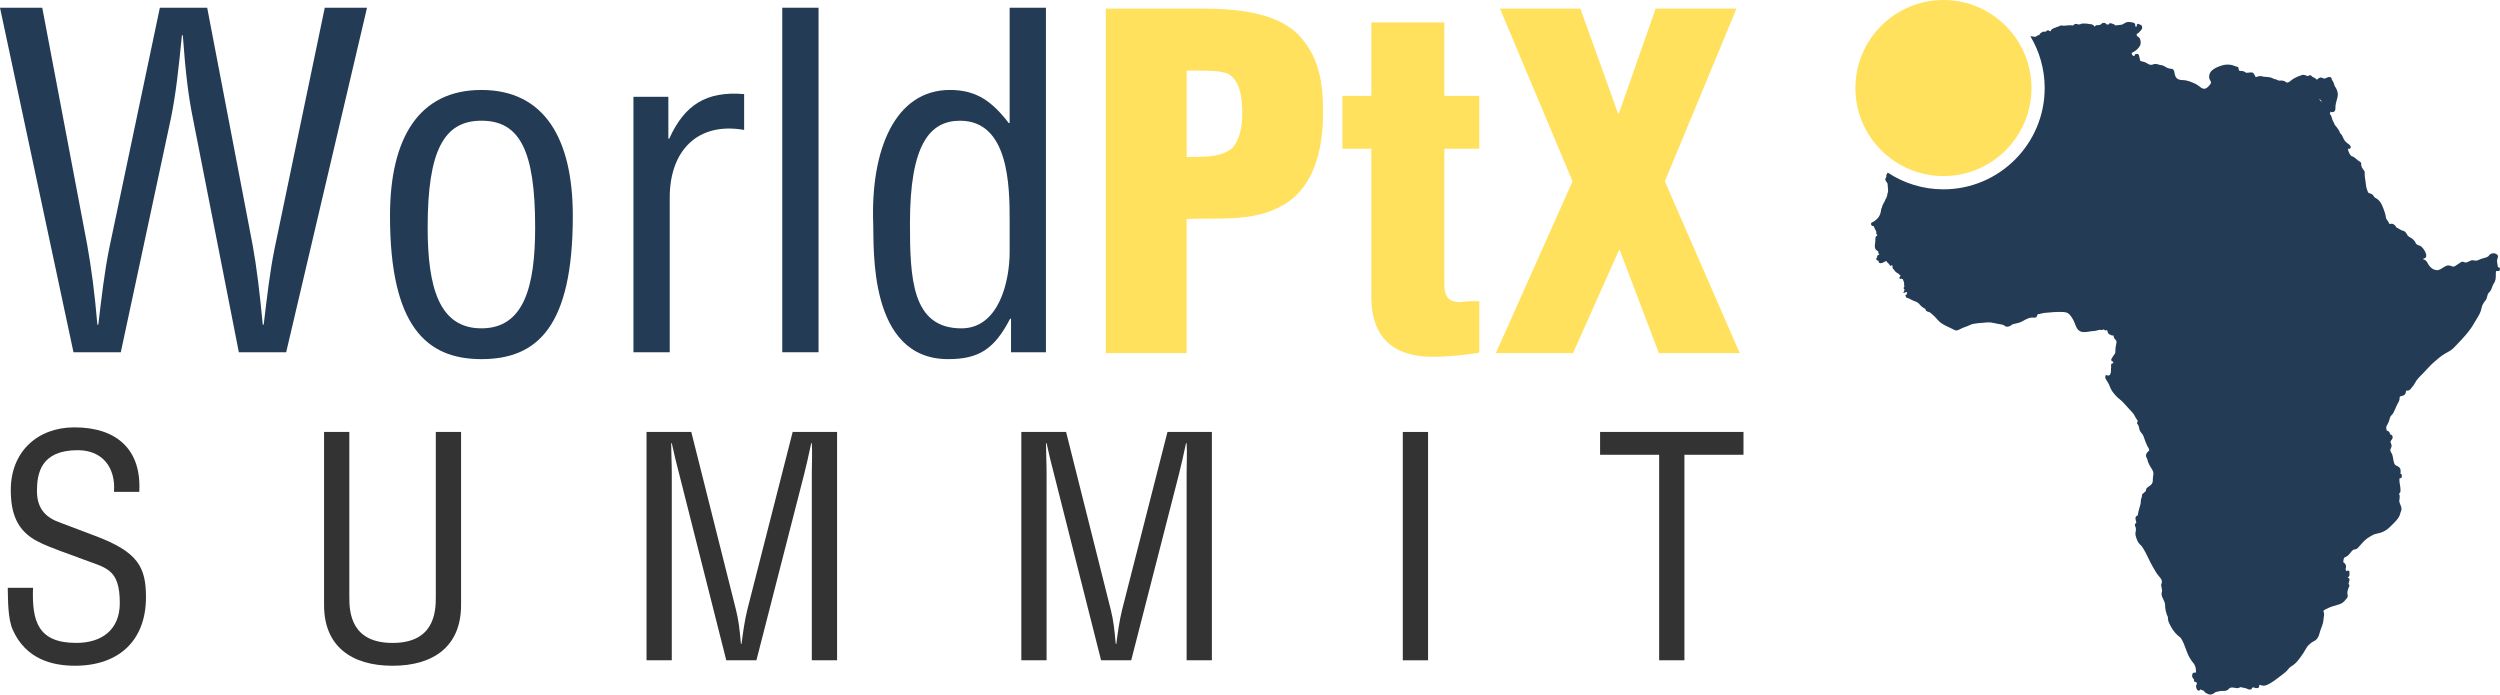 <?xml version="1.0" encoding="UTF-8"?>
<svg id="Layer_2" data-name="Layer 2" xmlns="http://www.w3.org/2000/svg" viewBox="0 0 1070.77 297.49">
  <defs>
    <style>
      .cls-1 {
        fill: #ffe15e;
      }

      .cls-2 {
        fill: #233b55;
      }

      .cls-3 {
        fill: #333;
      }
    </style>
  </defs>
  <g id="Logo_PtX_MULTI" data-name="Logo PtX MULTI">
    <g id="Logo_PtX_MULTI_-_Short" data-name="Logo PtX MULTI - Short">
      <g>
        <g id="Map">
          <path class="cls-2" d="M1070.6,114.7c-.13-.15-.33-.23-.58-.23-.05,0-.12-.07-.13-.07-.04-.39-.12-.77-.19-1.13-.18-.87-.35-1.69-.01-2.51.15-.38.51-1.25-.28-1.81-.59-.42-1.27-.57-1.94-.43-.67.14-1.25.56-1.63,1.19-.01.02-.05.07-.2.15-.58.37-1.25.54-1.96.73-.68.18-1.39.37-2.05.74-.58.32-1.31.38-2.26.17-.75-.16-1.37.18-1.91.47-.92.5-1.52.59-2.09.29-.48-.25-.91-.24-1.35.05-.31.2-.61.4-.91.61-.49.33-1,.68-1.51.98-.5.29-.79.44-1.34.18-.95-.45-1.81-.52-2.48-.23-.6.27-1.16.62-1.71.97l-.14.09c-.92.59-1.71.94-2.62.77-1.33-.26-2.39-1.06-3.23-2.46-.09-.14-.16-.27-.23-.41-.34-.62-.73-1.32-1.65-1.69-.17-.07-.33-.1-.49-.12.21-.16.39-.29.58-.34.77-.19.89-.67.9-1.16.03-1.3-1.53-3.76-2.71-4.26-.05-.02-.12-.07-.22-.09-.97-.2-1.52-.65-1.79-1.44-.1-.32-.33-.54-.52-.73-.07-.07-.15-.14-.21-.21-.38-.48-.88-.76-1.36-1.04-.53-.3-1.04-.59-1.33-1.13-.35-.68-.85-1.6-1.86-1.79-.58-.11-1.08-.42-1.6-.75-.37-.23-.76-.48-1.2-.66t-.11-.15c-.02-.06-.05-.12-.08-.18-.44-.79-1.37-1.47-2.23-1.19-.52.17-.74-.22-.75-.22-.12-.54-.44-.95-.72-1.32-.28-.38-.53-.7-.58-1.12-.14-1.36-.62-2.63-1.07-3.86l-.03-.06c-.65-1.75-1.38-3.4-3.14-4.4l-.12-.06c-.37-.21-.66-.37-.83-.77-.3-.72-1.14-1.14-1.82-1.3-.46-.11-.61-.29-.7-.54-.07-.21-.15-.41-.23-.61-.25-.68-.5-1.32-.55-1.96-.06-.74-.18-1.48-.29-2.19-.2-1.24-.39-2.4-.3-3.6.02-.39-.15-.64-.32-.87-.64-.81-1.29-1.64-1.18-2.73.05-.46-.21-.87-.66-1.09-.49-.23-.9-.59-1.33-.98-.64-.57-1.29-1.15-2.23-1.36-.02-.02-.03-.04-.05-.06-.04-.07-.1-.15-.19-.22-.42-.36-.62-.85-.84-1.38-.09-.22-.19-.44-.3-.67v-.93c.36.26.67.13.79.06.27-.17.52-.51.15-1.13l-.03-.05c-.12-.2-.25-.43-.55-.62-1.13-.73-1.85-1.48-2.33-2.44-.09-.18-.17-.37-.25-.56-.27-.61-.56-1.3-1.2-1.77-.42-1.3-1.25-2.31-2.06-3.29l-.18-.22c-.16-.42-.37-.82-.57-1.2-.35-.67-.67-1.3-.8-2.01-.09-.46-.24-.98-.71-1.36-.03-.03-.09-.08-.14-.12.02-.05.05-.1.08-.15l.04-.08c.13-.26.14-.55.04-.83.6.28,1.18.3,1.61.04.27-.16.71-.58.66-1.54-.06-1.31.3-2.58.65-3.81l.13-.43c.52-1.85.17-3.48-1.14-5.27-.2-1.15-.77-2.11-1.29-2.96v-.03c0-.16,0-.43-.22-.63-.14-.14-.34-.2-.61-.18h-.13c-.31.02-.68.03-1.03.25-.72.45-1.26.5-1.79.18-.77-.47-1.41-.16-1.87.16-.13.09-.23.2-.33.3-.18.17-.26.25-.34.26-.34-.49-.85-.73-1.3-.95-.42-.2-.79-.37-1-.71-.09-.15-.25-.24-.48-.27-.14,0-.48-.03-.69.17-.31.29-.52.23-1.06-.02-.14-.06-.28-.13-.42-.18-.36-.12-.88-.23-1.36-.08-1.51.51-3.1,1.09-4.5,2.16-.12.09-.24.19-.36.3-.63.5-1.17.95-1.93.72-.6-.68-1.45-.75-2.07-.8-.21-.01-.4,0-.59.02-.3.02-.56.04-.76-.08-.42-.27-.85-.38-1.27-.49-.38-.1-.74-.2-1.08-.39-.85-.49-1.9-.56-2.92-.63-.38-.03-.79-.05-1.16-.1-1.09-.45-2.12-.17-2.81.09-.43.16-.46.14-.62-.24-.7-1.73-1.21-1.84-2.94-1.55-.56.09-.97.1-1.27-.15-.68-.55-1.42-.6-1.99-.59-.6.03-.86-.21-.91-.78v-.11c-.01-.22-.04-.81-.61-.9-.42-.06-.82-.22-1.24-.38-.42-.17-.86-.34-1.34-.42-1.44-.24-2.67-.16-4,.25-1.23.39-2.65.89-3.92,1.86-1.54,1.18-1.99,3.17-1.03,4.62.49.75.33,1.18-.19,1.8-1.59,1.94-2.55,2.16-4.1.97l-.07-.05c-.68-.53-1.39-1.07-2.27-1.47-1.52-.67-3.24-1.44-5.19-1.47-2.25-.05-3.21-.92-3.53-3.21-.08-.57-.26-1.74-1.65-1.66-.19.01-.43-.06-.69-.14-.14-.05-.28-.09-.42-.12-.4-.1-.77-.32-1.15-.56-.55-.34-1.11-.68-1.85-.73-.33-.02-.66-.12-1.02-.23-.72-.22-1.53-.46-2.44-.04-.71.32-1.43.2-2.34-.4-.6-.4-1.19-.66-1.85-.81-.09-.02-.19-.03-.29-.05-.51-.1-.94-.2-.98-.46-.05-.32-.14-.61-.22-.89-.1-.32-.18-.62-.21-.92-.06-.65-.38-.98-.95-.98h-.09c-.25,0-.89-.03-.97.8,0,0-.02.05-.07.09-.04.03-.08.05-.14.04-.4-.06-.67-.33-.94-.95-.04-.11-.17-.4.35-.63,1.19-.53,2.14-1.34,2.9-2.46.52-.77.67-1.44.51-2.4-.13-.8-.33-1.55-1.35-2.01-.14-.07-.28-.32-.31-.61-.04-.28.03-.44.05-.46.68-.25,1.07-.72,1.41-1.14.14-.18.27-.34.42-.49.46-.44.58-.94.4-1.58-.16-.57-.62-.7-.93-.8-.14-.04-.27-.08-.34-.14-.2-.22-.53-.22-.76,0-.24.22-.33.63-.09.89-.01,0-.02.01-.02.01-.27,0-.47.11-.63.22-.02-.07-.04-.14-.06-.21-.05-.16-.09-.3-.08-.41v-.05c.02-.27.05-.82-.61-1.03-1.14-.37-2.82-.74-4.22.33-.67.51-1.42.56-2.22.62-.47.04-.95.07-1.43.2-.06-.09-.16-.23-.32-.31-.26-.23-.57-.33-.83-.41-.1-.03-.21-.07-.31-.11-.07-.03-.65-.28-1.1-.07-.2.09-.33.25-.39.46,0,.04-.02.07-.02.09-.04-.01-.09-.02-.12-.03l-.1-.03c-.11-.02-.24-.04-.37-.06-.1-.01-.24-.03-.32-.05-.43-.75-1.01-.69-1.44-.53l-.05-.14-.46.37s-.06.03-.09.05c-.1.05-.34.18-.44.42-.19.03-.36.07-.53.1-.34.08-.67.15-.98.1-.18-.03-.61-.03-.86.53-.04.01-.1,0-.26-.02-.03-.01-.06-.01-.09-.02-.03-.2-.16-.32-.29-.4-.08-.13-.22-.23-.42-.27-.2-.18-.41-.21-.58-.2-1.15-.22-2.66-.45-4.2-.26-.08.01-.2.04-.29.17-.46.19-.97.21-1.4.06-.53-.19-1.16-.3-1.69.38l-.09.09s-.06.03-.09.04c-.03.02-.08.04-.12.05-.89-.2-1.77-.11-2.61-.02-.68.07-1.31.13-1.95.06l-.1-.02c-.28-.04-.71-.1-1.07.21-.14.02-.29.1-.44.25-.08.02-.16.04-.25.05-.26.04-.57.08-.84.32-.06.01-.13.03-.19.04-.2.04-.45.09-.68.27-.13.02-.27.07-.4.19-.2.03-.37.15-.52.35-.21.16-.33.34-.36.54l-.06.06c-.14.14-.25.19-.27.2-.28-.3-.57-.45-.86-.45-.4.01-.7.27-.95.52-.06.06-.19.07-.4.07h-.17c-.06.01-.13,0-.19,0-.27-.03-.72-.06-1.04.37l-.02.02c-.2.02-.39.14-.54.35-.21.16-.33.34-.36.54l-.1.1-.03.06s-.14.03-.21.04c-.21.03-.57.06-.8.38l-.02.02c-.14.02-.3.09-.45.26-.36.1-.74.02-1.15-.07-.31-.06-.63-.13-.96-.12h-.17c3.89,6.5,6.12,14.09,6.12,22.19,0,23.92-19.46,43.38-43.38,43.38-8.77,0-16.94-2.62-23.77-7.12-.2.15-.47.37-.51.77-.23.31-.2.65-.17.89,0,.07.01.14.01.2-.76.89-.33,1.56-.11,1.82.11.12.19.27.28.43.1.18.21.37.36.55,0,.55.06,1.09.12,1.62.07.69.15,1.34.08,1.99-.28.53-.36,1.09-.38,1.59-.2.21-.18.49-.18.6v.03c-.37.53-.66,1.11-.87,1.73-.12.09-.2.23-.24.41-.1.1-.17.25-.19.44-.18.19-.3.42-.36.68-.2.19-.21.45-.21.59-.21.21-.19.49-.18.6-.28.34-.36.72-.38,1.03-.21,2.33-1.4,4.04-3.64,5.22-.02.01-.04.01-.07.02-.42.13-.62.4-.58.78.02.29.14.52.32.67.17.14.38.2.61.17.17-.02.24,0,.37.43.11.38.31.72.49,1.05.31.55.58,1.02.47,1.61l-.08.4.4.09s.03,0,.05.01c0,.04-.01.1-.01.14-.02.14-.03.32.03.51-.18-.01-.37.02-.52.17-.06.07-.16.2-.16.4v.02c-.04.11-.1.26-.1.41v.07c-.02.84-.03,1.64-.17,2.45-.1.65-.38,2.37,1.36,3.05.01.03.01.11.01.15v.1c.04.55.25.91.54,1.16-.18.02-.36.08-.55.18-.34.19-.44.42-.46.59-.02.16.02.3.08.43-.33.11-.42.38-.43.62-.02.31.09.7.72.76h.05c.06.07.13.12.2.15-.01.23.03.54.26.76.33.31.79.21,1.15.13l.15-.03c.29-.06.51-.22.7-.35.22-.15.36-.24.53-.24.22,0,.43-.14.59-.31.1.49.47.79.76,1.04.26.21.48.39.53.65.04.19.18.35.37.4.28.07.58-.09.74-.27.01-.02.02-.03.04-.05.12.4.21.78.18,1.16-.01.12.02.28.19.4.18.18.33.39.5.61.32.45.68.96,1.34,1.25.36.17.68.49,1.02.83.16.16.32.32.48.47.01,0,.01.01.02.01t0,0c-.11.02-.34.06-.48.28-.14.2-.11.44-.07.6l.09.42.42-.1c.71-.18.84.07,1.16.9.05.12.1.25.15.37.12.28.12.61.12.95,0,.37,0,.77.15,1.16-.15.08-.23.19-.26.25-.16.3-.03.67.18.85.15.13.2.21-.05.76l-.41.89.93-.32c.46-.16.65-.19.75-.18,0,.06-.01.19-.09.44-.07.23-.03.43.06.58-.13.01-.26.05-.4.11l-.31.14.1.44c.06.26.17.81.73.86.48.05.89.29,1.33.55.25.14.51.29.8.42.24.1.49.19.74.29.87.33,1.69.64,2.25,1.34.75.94,1.62,1.62,2.66,2.11-.02.65.4,1.07,1.26,1.24.6.12,1,.49,1.47.93.17.16.34.32.53.47.54.43.99.95,1.47,1.49.6.68,1.22,1.38,2.04,1.94,1.16.79,2.42,1.38,3.64,1.95.68.31,1.39.64,2.06,1,.46.25,1.1.23,1.71-.06.23-.11.46-.23.68-.34.82-.4,1.6-.78,2.44-1.03.51-.15.99-.37,1.46-.59.56-.25,1.09-.49,1.62-.6,1.28-.26,2.62-.36,3.92-.46.65-.05,1.32-.1,1.97-.16,1.28-.14,2.51.12,3.81.4.33.07.66.14.99.21.24.04.48.08.73.12.81.11,1.57.22,2.15.73.56.48,1.08.38,1.53.29l.16-.03c.49-.09.84-.35,1.15-.58.28-.21.52-.39.84-.45,1.27-.25,2.72-.53,3.99-1.25l.14-.08c1.49-.84,2.89-1.64,4.6-1.42,1.08.14,1.42-.5,1.51-1.06.03-.21.16-.38.23-.39.52-.04,1.01-.17,1.48-.31.41-.11.8-.22,1.18-.26l.51-.04c2.54-.25,5.17-.5,7.75-.35,1.06.06,1.92.26,2.66,1.06,1.27,1.36,1.99,2.94,2.69,4.88.53,1.48,1.56,2.43,2.83,2.6,1.03.14,2.05-.02,3.04-.18.65-.11,1.31-.22,1.96-.23.48-.01.92-.14,1.34-.26s.83-.24,1.23-.23c.09.01.19.01.29.02.39.02.94.06,1.35-.25.09.14.2.27.35.35.28.17.63.17,1.06,0,0,.01,0,.02,0,.03.07.13.11.3.15.48.09.42.2.94.74,1.25.49.27,1.14.65,1.89.56-.07.6.17,1.21.7,1.69.49.45.62.84.48,1.44-.33,1.39-.48,2.61-.45,3.74.01.37-.05.62-.18.82-.16.25-.34.5-.51.75-.23.34-.48.69-.7,1.06l-.06.09c-.19.3-.45.71-.26,1.12.16.32.52.43.76.48-.03.24,0,.46.07.66-.29.01-.83.04-.95.66-.1.45-.05.85.11,1.2l-.16.02v.37c0,.12.01.25.01.37,0,.25.01.49-.01.72-.08.97-.3,1.57-.66,1.81-.26.17-.64.17-1.17,0l-.38-.12-.14.38c-.19.51-.1,1.03.27,1.59.6.93,1.27,2.02,1.62,3.06.48,1.46,1.39,2.52,2.26,3.54l.22.26c.5.59,1.1,1.08,1.68,1.56.51.41.98.8,1.4,1.24.62.67,1.22,1.34,1.83,2.01.8.89,1.62,1.81,2.46,2.69.32.33.54.76.78,1.23.21.42.44.86.75,1.25.21.27.48.65.56,1.07-.01.03-.07.11-.1.16-.12.16-.47.63-.01,1.05.44.41.55.95.66,1.56.06.31.12.63.23.94.2.56.55.97.88,1.37.3.35.57.68.71,1.06l.21.61c.59,1.69,1.2,3.43,2.21,5.01.1.16.13.62.07.78-.52.39-1.2,1-1.32,1.82-.08.54.08,1.09.5,1.68v.02c.26,1.54,1.04,2.88,1.77,3.99.66,1.01,1.03,1.85.85,2.92-.02.1-.04.19-.05.29-.07.37-.15.75-.14,1.15.06,1.89-.3,2.55-1.88,3.58-1.07.69-1.05,1.14-1.04,1.29.02.51-.24.74-.7,1.11-.19.16-.39.32-.56.51-.02.03-.05.04-.07.06-.14.09-.47.3-.41.72.05.39-.09.77-.24,1.18-.13.37-.27.75-.26,1.15.01,1.09-.3,2.09-.62,3.15-.25.82-.51,1.68-.61,2.57v.06c-.03.19-.06.5-.18.55-1.06.39-.92,1.17-.82,1.7.01.08.03.16.04.25.03.18.08.37.14.55.05.18.14.51.13.64-.94.49-.61,1.18-.47,1.48l.04.07c.36.79.27,1.6.11,2.36-.08.36-.14.78-.06,1.18.34,1.58.9,3.36,2.46,4.64.14.12.27.3.39.49l.04.05c1.03,1.55,1.86,3.25,2.66,4.9.62,1.29,1.27,2.62,2.01,3.88.14.23.28.47.42.71.53.93,1.09,1.9,1.82,2.76l.19.23c.95,1.11,1.77,2.06,1.07,3.51-.13.28-.06.57,0,.81,0,.06.02.11.03.16.03.2.08.4.12.6.13.59.27,1.2.12,1.63-.42,1.26.1,2.29.51,3.11.07.13.13.26.19.39.34.72.66,1.4.66,2.19-.01,1.72.41,3.55,1.18,5.16q.03.06.03.09c-.12,1.27.44,2.38.93,3.35l.14.27c1.04,2.1,2.5,3.83,4.33,5.15.04.02.09.08.14.16.99,1.51,1.59,3.16,2.22,4.9l.24.67c.77,2.09,1.7,3.76,2.87,5.1.99,1.15,1.14,2.47,1.15,3.61,0,.37-.08.48-.12.51-.06.05-.18.05-.34.02-.31-.06-.57-.02-.77.13-.32.23-.36.63-.39.94-.01.07-.02.13-.02.19-.09.59.24.99.51,1.31.29.34.39.5.3.76-.05.14-.03.29.05.41.15.22.4.23.55.23.03,0,.05,0,.06.01.19.02.38.17.48.39.08.16.12.4,0,.58-.52.79-.21,1.53.04,2.12.09.21.26.48.55.59.19.07.39.06.58-.03.3-.14.42-.34.46-.49.01-.03.02-.07.02-.1.25.42.79.54,1.07.6l.13.03c.17.04.26.16.42.4.13.2.28.42.54.58.82.49,1.45.73,2.04.73.66,0,1.28-.31,2.05-.94.26-.19,1.95-.54,2.47-.6.25-.03.53-.02.82-.02.83.02,1.86.05,2.62-.94.22-.29.56-.45,1.1-.51.43-.04.86.04,1.3.12.4.08.79.16,1.24.15.36,0,.66-.15.9-.26.25-.13.39-.19.54-.15.36.1.72.16,1.07.23.67.12,1.31.24,1.88.57.35.2.94.27,1.32.15.24-.07.36-.22.41-.33.3-.64.55-.7,1.41-.31.25.12.52.1.75.07.08,0,.16-.02.25-.01.22,0,.4-.06.53-.19.21-.19.21-.47.21-.56,0-.28.08-.5.21-.58.11-.07.26-.03.36.02,1.6.72,2.88,0,4.01-.64l.31-.18c1.12-.61,2.14-1.4,3.13-2.17.42-.33.85-.66,1.29-.98l.06-.04c1.11-.82,2.26-1.66,3.15-2.83.37-.5.77-.86,1.23-1.13,2.14-1.24,3.49-3.21,4.79-5.11.15-.22.3-.44.45-.66.29-.43.55-.87.79-1.31.49-.86.94-1.68,1.69-2.29.13-.11.26-.23.39-.34.47-.4.92-.79,1.49-1.03,1.26-.54,2.17-1.76,2.5-3.33.17-.8.48-1.59.77-2.36.46-1.16.92-2.37.96-3.71,0-.28.06-.57.12-.88.11-.63.24-1.33,0-2.13l-.18-.62c.24-.29.59-.48,1.01-.71,1.77-.96,3.74-1.52,5.65-2.06l.2-.06c1.29-.37,2.1-1.23,2.72-2.03.08-.1.16-.19.24-.28.34-.36.81-.86.59-1.69-.34-1.28.1-2.45.62-3.53.05-.1.28-.62-.03-.92-.29-.28-.25-.49-.06-1.04.05-.13.1-.27.14-.42.12-.41.35-1.27-.72-1.58-.01-.02-.01-.05,0-.08.93-.25.85-1,.8-1.37,0-.11-.02-.22,0-.29,0-.04,0-.08,0-.12.12-.61-.05-.97-.49-1.07-.38-.08-.6.08-.73.28-.36-.49-.52-.8-.33-1.33.29-.78.01-1.8-.6-2.19-.55-.35-.54-.52-.38-1.27v-.08c.17-.76.22-1.01.95-1.29.91-.34,1.6-1.22,2.21-2l.16-.22c.45-.56.95-.92,1.17-.92,1.13-.05,1.64-.64,2.17-1.27.07-.09.15-.18.23-.27l.24-.27c1.25-1.41,2.53-2.87,4.23-3.75.24-.12.46-.26.69-.4.48-.28.94-.55,1.4-.66l.5-.11c1.36-.3,2.63-.58,3.93-1.38,1.32-.82,2.35-1.87,3.35-2.89l.29-.29c1.21-1.24,2.46-2.51,2.84-4.39.04-.18.11-.35.18-.53.11-.25.23-.54.27-.88.11-.85-.19-1.54-.48-2.2-.25-.57-.48-1.11-.43-1.7,0-.19.04-.38.07-.57.06-.41.13-.83.09-1.29-.04-.36-.09-.75-.29-1.11.52-.26.63-.79.65-1.31.04-.83-.1-1.63-.24-2.41-.15-.9-.3-1.74-.2-2.61.01-.07.02-.14.02-.2,0-.02.01-.05.01-.08h.09c.17.02.46.04.67-.17.09-.1.2-.27.17-.56,0-.03.02-.12.02-.17.04-.22.14-.87-.53-1.01-.02,0-.04,0-.05,0,0-.04.01-.08.01-.11l.02-.11c.22-1.9-.13-2.54-1.8-3.27-.47-.2-.69-.46-.93-1.09-.2-.54-.29-1.11-.38-1.72-.14-.9-.28-1.84-.84-2.72-.5-.77-.53-1.4-.11-2,.36-.51.28-1.51-.02-1.99-.4-.61-.19-.98.34-1.61.36-.44.48-.97.32-1.43-.14-.4-.48-.68-.93-.78-.07-.02-.09-.02-.13-.26-.11-.68-.61-1.11-1.04-1.28-.42-.17-.5-.27-.5-.66,0-.18-.03-.36-.05-.51-.05-.3-.08-.49.03-.7l.2-.38c.43-.82.88-1.67,1.1-2.59.18-.75.38-1.42.97-1.92.39-.34.62-.77.83-1.19l.11-.2c.27-.51.49-1.05.71-1.57.25-.6.48-1.16.78-1.69l.05-.09c.52-.9,1.01-1.75.93-2.92-.01-.2.24-.36.49-.42,1.66-.34,2.04-.72,2.28-2.25.01-.09.02-.14.04-.17,1.25.26,1.86-.57,2.3-1.18.11-.15.22-.3.34-.43.48-.54.84-1.16,1.19-1.76.22-.37.42-.72.65-1.06.5-.7,1.15-1.35,1.77-1.98.26-.25.51-.5.76-.76.43-.45.86-.91,1.28-1.37,1.25-1.34,2.54-2.73,3.96-3.94l.25-.23c1.42-1.21,2.75-2.36,4.35-3.23l.32-.17c1.13-.61,2.3-1.25,3.24-2.24.37-.38.73-.76,1.09-1.14,2.77-2.88,5.64-5.86,7.66-9.49.29-.52.62-1.04.93-1.54.92-1.48,1.88-3.02,2.2-4.89.22-1.28.97-2.35,1.68-3.22.43-.53.57-1.12.71-1.69.16-.66.31-1.29.89-1.77.65-.55.94-1.37,1.21-2.16.21-.6.42-1.21.78-1.7.81-1.08.81-2.4.82-3.67,0-.4,0-.79.03-1.16.02-.31.05-.32.31-.43.04-.01.15,0,.22,0,.11,0,.22.01.32,0,.02-.01.05,0,.07,0,.14.01.38.03.58-.14.13-.12.21-.28.22-.49v-.06c.02-.17.05-.45-.15-.67ZM807.04,86.94c.03-.07.08-.11.09-.12l.09.19-.18-.07ZM994.33,44c-.01-.22-.07-.51-.35-.74-.35-.28-.54-.58-.59-.93.03.02.06.03.09.05l.76.76c.02.28.06.59.16.91-.02-.02-.04-.03-.07-.05Z"/>
        </g>
        <g>
          <path class="cls-3" d="M48.82,210.69c.78-10.17-4.69-17.87-15.52-17.87-15.78,0-17.47,9.91-17.47,17.47,0,6.78,3,10.95,9.26,13.3,5.22,1.96,10.3,3.91,15.52,5.87,18.52,6.91,21.91,13.43,21.91,26.34,0,18.52-11.61,29.34-30.38,29.34-9.65,0-21.12-2.74-26.73-15.52-2.09-4.82-1.96-12.65-2.09-17.86h10.82c-.52,14.47,2.22,23.6,18.52,23.6,10.95,0,18.65-5.61,18.65-17.08,0-14.87-6-15-15.91-18.78-5.35-2.09-13.95-4.83-19.17-7.56-9.26-4.69-11.61-12.52-11.61-22.17,0-16.17,11.34-26.73,27.25-26.73,17.86,0,28.82,9.26,27.78,27.64h-10.82Z"/>
          <path class="cls-3" d="M138.8,185h10.82v70.29c-.13,7.69,1.17,20.08,18.52,20.08s18.65-12.39,18.52-20.08v-70.29h10.82v74.2c0,17.47-11.61,25.95-29.34,25.95s-29.34-8.48-29.34-25.95v-74.2Z"/>
          <path class="cls-3" d="M339.49,185h19.04v97.8h-10.82v-80.59c0-4.17.26-8.22,0-12.39h-.26c-1.17,5.74-2.09,9.39-3,13.17l-20.47,79.81h-12.91l-20.47-80.98c-.91-3.39-1.7-6.65-2.87-12h-.26c0,4.17.26,8.48.26,12.65v80.33h-10.82v-97.8h19.17l19.17,76.28c1.04,4.17,1.56,8.22,2.09,14.47h.26c.65-4.96,1.3-9.78,2.48-14.6l19.43-76.15Z"/>
          <path class="cls-3" d="M500.02,185h19.04v97.8h-10.82v-80.59c0-4.17.26-8.22,0-12.39h-.26c-1.17,5.74-2.09,9.39-3,13.17l-20.47,79.81h-12.91l-20.47-80.98c-.91-3.39-1.69-6.65-2.87-12h-.26c0,4.17.26,8.48.26,12.65v80.33h-10.82v-97.8h19.17l19.17,76.28c1.04,4.17,1.56,8.22,2.09,14.47h.26c.65-4.96,1.3-9.78,2.48-14.6l19.43-76.15Z"/>
          <path class="cls-3" d="M600.83,282.81v-97.8h10.82v97.8h-10.82Z"/>
          <path class="cls-3" d="M685.33,185h61.42v9.78h-25.3v88.02h-10.82v-88.02h-25.3v-9.78Z"/>
        </g>
        <g>
          <path class="cls-2" d="M51.74,150.87h-20.27L0,3.31h18.1l19.28,101.72c1.77,10.03,3.15,20.26,4.33,34.04h.39c1.38-11.41,2.56-22.23,4.72-32.86L68.47,3.31h20.27l19.48,101.72c1.77,9.84,2.95,19.67,4.33,34.04h.39c1.38-11.41,2.56-22.23,4.72-32.86L139.1,3.31h18.1l-34.63,147.56h-20.27l-19.67-100.14c-1.97-9.64-3.15-19.48-4.33-35.61h-.39c-1.38,14.17-2.56,24.99-4.72,35.61l-21.45,100.14Z"/>
          <path class="cls-2" d="M206.19,153.82c-23.61,0-39.15-14.17-39.15-61.38,0-33.05,12.2-53.91,39.15-53.91s39.15,20.85,39.15,53.91c0,47.42-15.15,61.38-39.15,61.38ZM206.19,51.7c-15.94,0-23.02,12.59-23.02,45.65,0,25.77,4.92,43.28,23.02,43.28s23.02-17.51,23.02-43.28c0-33.05-6.69-45.65-23.02-45.65Z"/>
          <path class="cls-2" d="M286.26,59.38h.39c6.49-14.36,15.74-20.46,32.07-19.08v15.35c-20.07-3.54-31.87,9.05-31.87,28.92v66.3h-15.54V41.47h14.95v17.9Z"/>
          <path class="cls-2" d="M335.05,150.87V3.31h15.54v147.56h-15.54Z"/>
          <path class="cls-2" d="M432.44,3.31h15.54v147.56h-14.95v-14.36h-.39c-6.69,12.98-13.38,17.31-26.56,17.31-34.43,0-31.68-48.2-32.07-57.84-1.18-32.07,9.44-57.45,32.86-57.45,11.21,0,17.9,4.72,25.18,14.17h.39V3.31ZM432.44,94.4c0-14.95-.39-42.69-21.25-42.69-12.99,0-21.45,10.23-21.45,43.88,0,23.61.79,45.05,22.04,45.05,16.13,0,20.66-20.26,20.66-32.66v-13.58Z"/>
        </g>
        <g>
          <path class="cls-1" d="M473.63,151.25V3.69h41.12c13.38,0,32.66,1.18,42.3,12.2,8.07,9.05,9.64,20.07,9.64,32.07,0,15.94-3.74,33.84-19.48,41.12-12,5.9-25.97,4.13-38.96,4.72v57.45h-34.63ZM508.26,67.24c6.49-.2,13.97.59,19.48-3.74,3.54-3.94,4.33-9.84,4.33-14.95,0-5.71-.59-14.36-6.49-17.12-3.34-1.18-8.07-1.18-13.58-1.18h-3.74v36.99Z"/>
          <path class="cls-1" d="M574.96,63.7v-22.63h12.39V9.59h31.28v31.48h14.95v22.63h-14.95v58.04c0,6.3,2.75,7.67,6.89,7.67,3.54-.59,4.72-.39,8.07-.39v22.04c-6.69.98-13.18,1.77-20.07,1.77-16.92,0-26.17-8.66-26.17-25.38v-63.75h-12.39Z"/>
          <path class="cls-1" d="M693,48.55h.39l15.74-44.86h34.63l-30.69,73.98,32.07,73.58h-34.63l-16.72-44.07h-.39l-19.67,44.07h-33.05l32.86-73.58-31.09-73.98h34.43l16.13,44.86Z"/>
        </g>
        <g id="Circle">
          <path class="cls-1" d="M870.1,37.71c0,20.79-16.91,37.71-37.71,37.71s-37.71-16.92-37.71-37.71S811.6,0,832.39,0s37.71,16.92,37.71,37.71Z"/>
        </g>
      </g>
    </g>
  </g>
</svg>